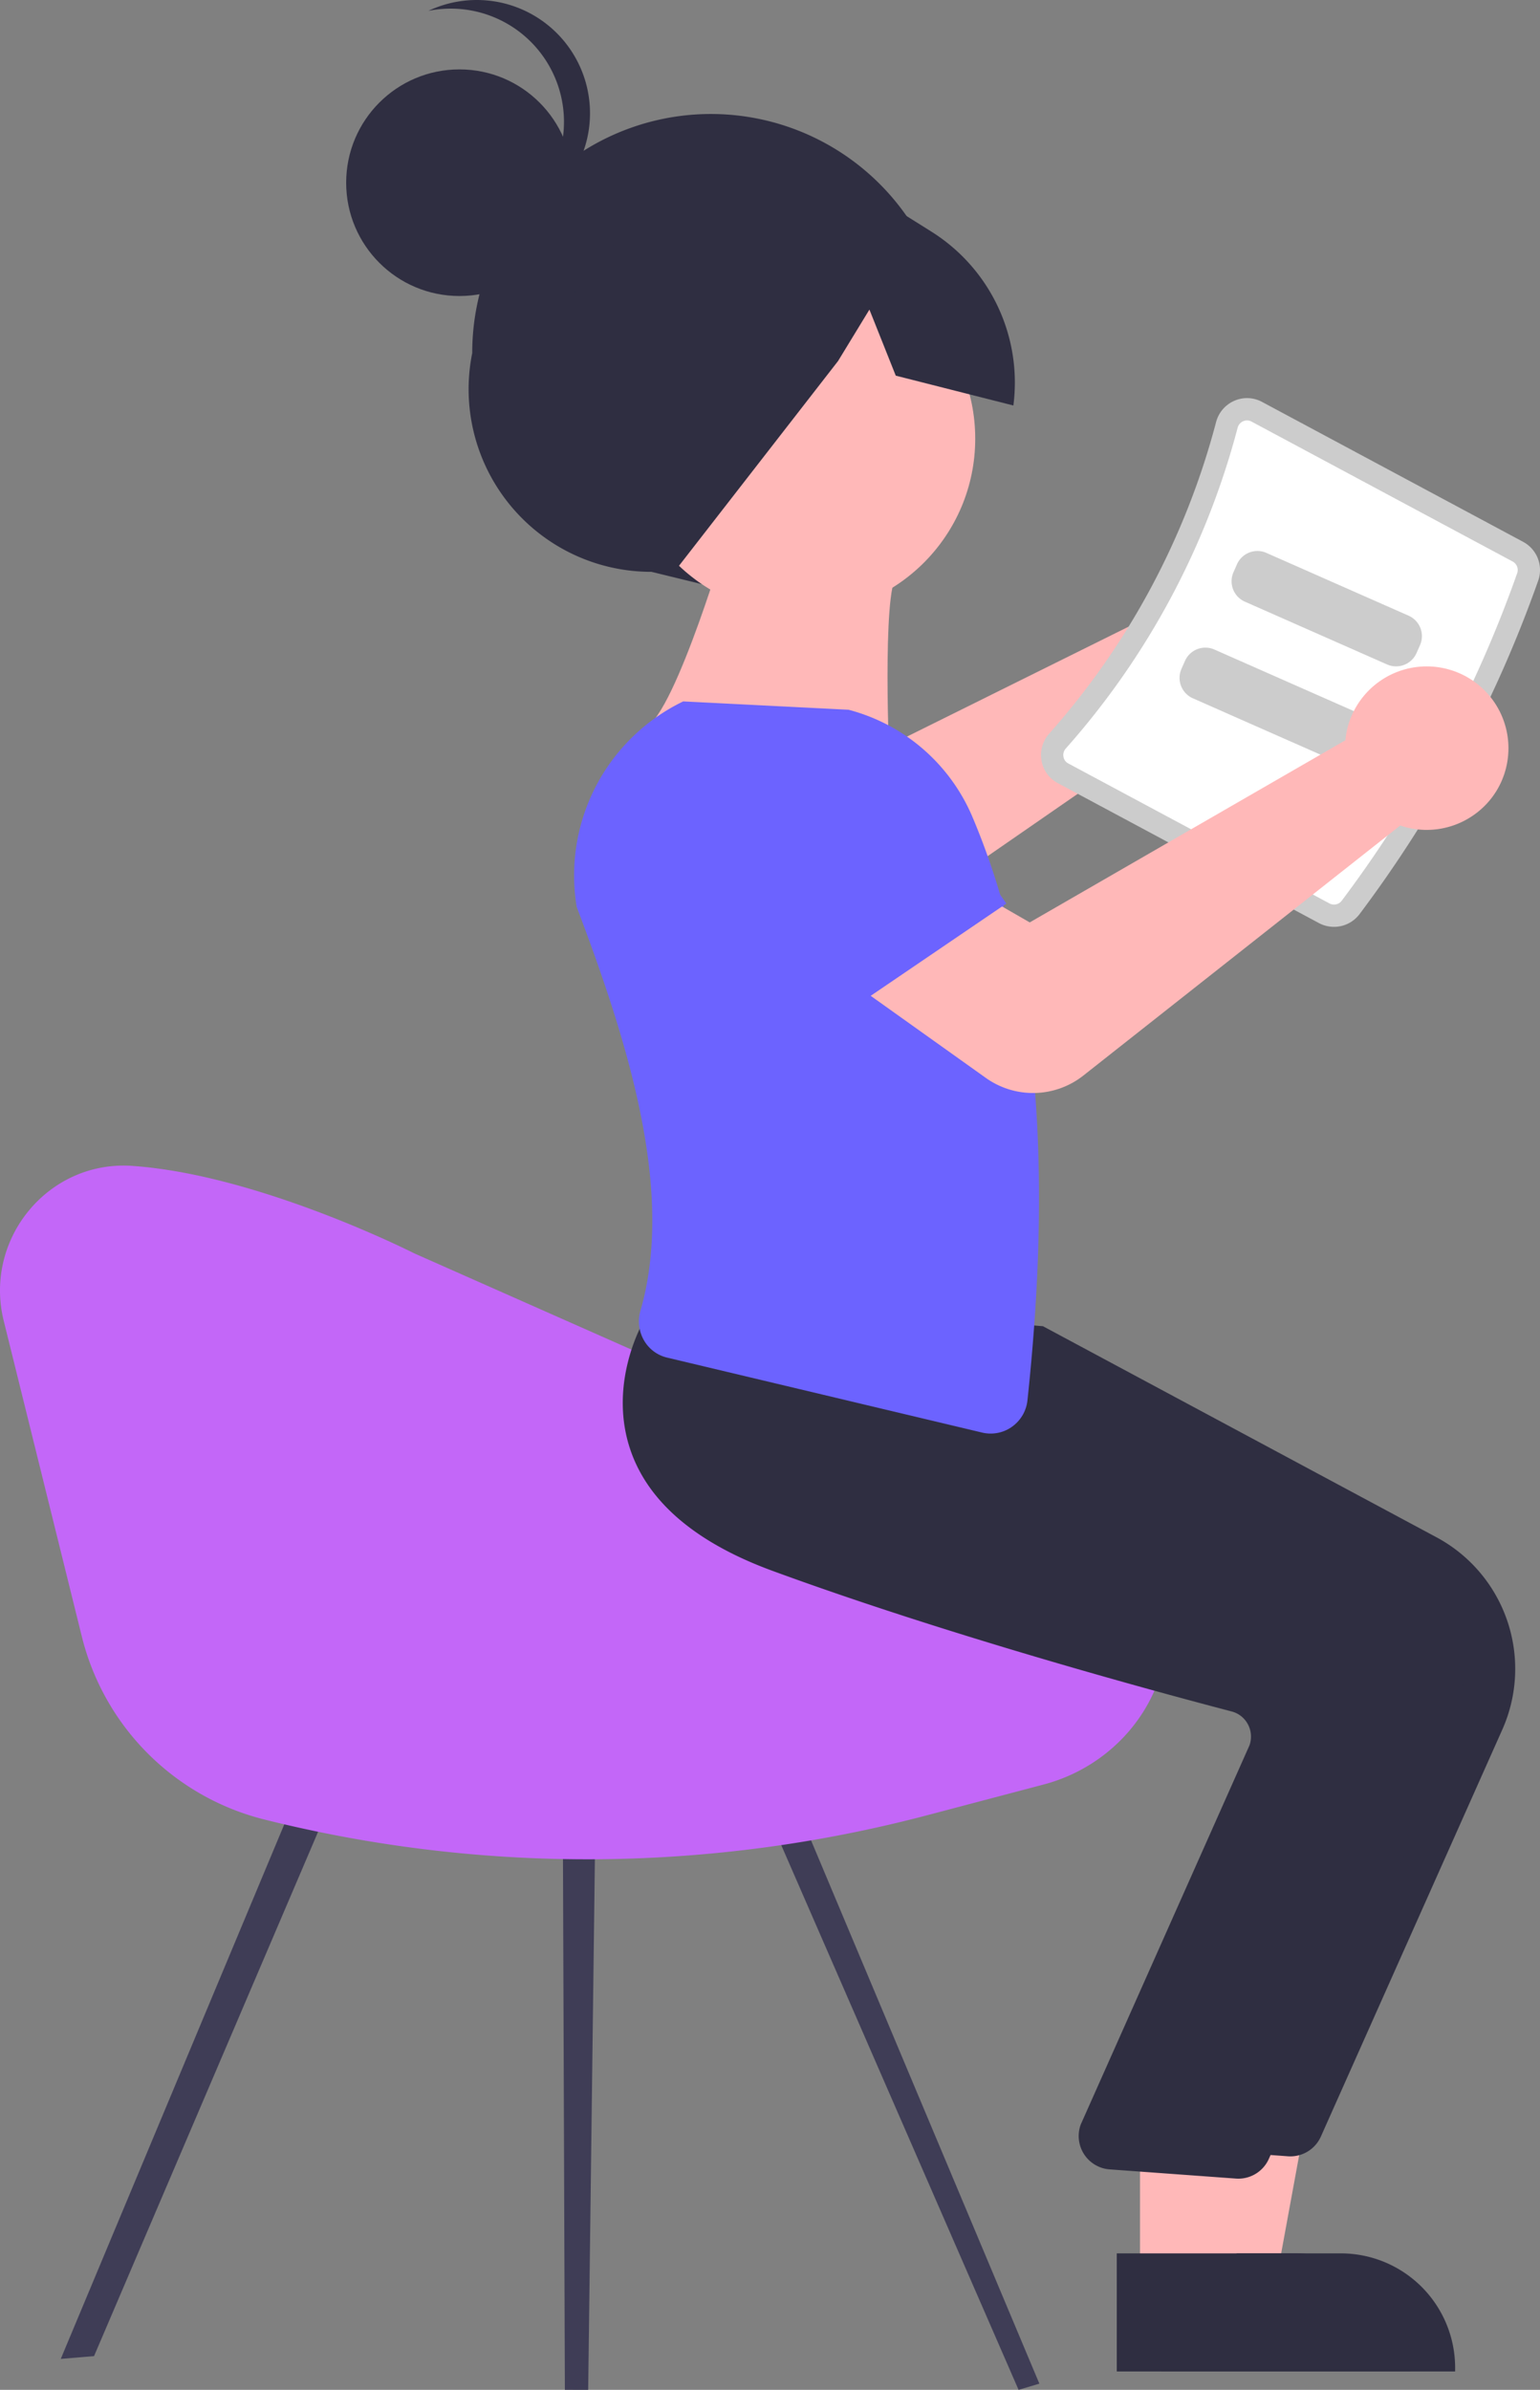 <svg xmlns="http://www.w3.org/2000/svg" width="275.417" height="427.311" viewBox="0 0 275.417 427.311">
  <rect x="0" y="0" width="275.417" height="427.311" fill="#808080" stroke="none"/>
  <g id="full_certifiacte_girl" data-name="full certifiacte girl" transform="translate(-194.633 -292.688)">
    <path id="Path_1453" data-name="Path 1453" d="M142.719,712.965l-5.951.5,43.174-103.229,5.961,1.694Z" transform="translate(68.732 1)" fill="#3f3d56"/>
    <path id="Path_1454" data-name="Path 1454" d="M320.9,720l3.716-1.112L278.942,610.231l-5.2,1.558Z" transform="translate(55.899)" fill="#3f3d56"/>
    <path id="Path_1455" data-name="Path 1455" d="M223.688,719.988l4.17.011,1.3-102.9-5.838-.016Z" transform="translate(71.968)" fill="#3f3d56"/>
    <path id="Path_1456" data-name="Path 1456" d="M291.127,589.357,305.093,645.8a44.826,44.826,0,0,0,32.642,32.721h0a238.261,238.261,0,0,0,118.547-.764l20.851-5.5c12.116-3.2,21.227-13.6,22.089-26.1a25.685,25.685,0,0,0-2.323-12.872q-.122-.26-.246-.515a34.064,34.064,0,0,0-29.6-19.138l-22.089-.713-80.445-35.64s-27.667-14.053-50.412-15.626C299.089,560.617,287.51,574.741,291.127,589.357Z" transform="translate(-95.827 -60.501)" fill="#c367f8"/>
    <g id="Group_299" data-name="Group 299" transform="translate(157.121 138.732)">
      <path id="Path_1389" data-name="Path 1389" d="M861.623,454a14.623,14.623,0,0,0-19.79,9.19,14.054,14.054,0,0,0-.426,1.907l-58.4,28.957L769.5,485.1l-16.815,19.358,20.634,16.758A14.817,14.817,0,0,0,791,521.9l59.247-40.972a13.941,13.941,0,0,0,1.349.492,14.623,14.623,0,0,0,18.62-11.378,14.226,14.226,0,0,0,.216-1.78A14.667,14.667,0,0,0,861.623,454Z" transform="translate(-593.613 -203.275)" fill="#ffb8b8"/>
      <path id="Path_1461" data-name="Path 1461" d="M374.992,422.108s-9.545,32.727-15,35.455,43.636,6.818,43.636,6.818-1.364-31.364,1.364-34.091S374.992,422.108,374.992,422.108Z" transform="translate(-207.048 -173.491)" fill="#ffb8b8"/>
      <path id="Path_1392" data-name="Path 1392" d="M501.264,498.456h16.293l7.752-42.259H501.261Z" transform="translate(-251.896 63.73)" fill="#ffb8b8"/>
      <path id="Path_1393" data-name="Path 1393" d="M736.95,705.166l52.538,0V704.5a20.449,20.449,0,0,0-20.449-20.449H736.949Z" transform="translate(-491.738 -127.187)" fill="#2f2e41"/>
      <path id="Path_1394" data-name="Path 1394" d="M844.407,705.553l32.483-72.842a26.7,26.7,0,0,0-11.72-34.268l-70.457-37.781-32.151-2.735-29.657-2.7-.214.362c-.273.462-6.65,11.476-2.34,23.553,3.269,9.161,11.774,16.316,25.277,21.267,31.517,11.556,67.926,21.433,82.116,25.143a4.587,4.587,0,0,1,2.939,2.339,4.649,4.649,0,0,1,.261,3.72l-30.178,67.8a5.981,5.981,0,0,0,5.063,8.013l22.55,1.642q.287.027.572.027a5.976,5.976,0,0,0,5.457-3.544Z" transform="translate(-570.669 -169.573)" fill="#2f2e41"/>
      <path id="Path_1395" data-name="Path 1395" d="M507.264,498.456h16.293l7.752-42.259H507.261Z" transform="translate(-265.87 63.73)" fill="#ffb8b8"/>
      <path id="Path_1396" data-name="Path 1396" d="M742.95,705.166l52.538,0V704.5a20.449,20.449,0,0,0-20.449-20.449H742.949Z" transform="translate(-505.712 -127.187)" fill="#2f2e41"/>
      <path id="Path_1397" data-name="Path 1397" d="M851.407,708.553l32.483-72.842a26.7,26.7,0,0,0-11.72-34.268l-70.457-37.781-32.151-2.735-29.657-2.7-.214.362c-.274.462-6.65,11.476-2.34,23.553,3.269,9.161,11.774,16.316,25.277,21.267,31.517,11.556,67.926,21.433,82.116,25.143a4.587,4.587,0,0,1,2.939,2.339,4.65,4.65,0,0,1,.261,3.72l-30.178,67.8a5.981,5.981,0,0,0,5.063,8.013l22.55,1.642q.287.027.572.027A5.976,5.976,0,0,0,851.407,708.553Z" transform="translate(-586.973 -168.586)" fill="#2f2e41"/>
      <path id="Path_1398" data-name="Path 1398" d="M782.464,526.758a222.618,222.618,0,0,0,32-59.716,5.718,5.718,0,0,0-2.7-6.884l-46.709-25.028a5.644,5.644,0,0,0-4.951-.2,5.74,5.74,0,0,0-3.271,3.833A136,136,0,0,1,727,494.437a5.74,5.74,0,0,0-1.38,4.846,5.644,5.644,0,0,0,2.91,4.011l46.71,25.028A5.718,5.718,0,0,0,782.464,526.758Z" transform="translate(-501.84 -209.314)" fill="#ccc"/>
      <path id="Path_1399" data-name="Path 1399" d="M778.288,523.376a1.726,1.726,0,0,1-2.156.445l-46.71-25.028a1.656,1.656,0,0,1-.867-1.192,1.751,1.751,0,0,1,.432-1.5,140,140,0,0,0,30.71-57.315,1.753,1.753,0,0,1,1.008-1.19,1.657,1.657,0,0,1,1.476.061l46.709,25.027a1.726,1.726,0,0,1,.824,2.043,218.637,218.637,0,0,1-31.425,58.647Z" transform="translate(-500.851 -208.326)" fill="#fff"/>
      <path id="Path_1400" data-name="Path 1400" d="M868.268,520.4,877.2,495.6a14.843,14.843,0,0,0-6.648-17.941C851.193,477.156,859.706,483.523,868.268,520.4Z" transform="translate(-706.238 -195.734)" fill="#6c63ff"/>
      <path id="Path_1401" data-name="Path 1401" d="M871.253,604.953a6.643,6.643,0,0,0,2.769-4.717c4.685-43.738,1.422-77.967-9.975-104.641a33.215,33.215,0,0,0-22.018-18.845l-29.57-1.493-.153.074A34.562,34.562,0,0,0,793.408,512c9.511,25.07,17.475,51.172,11.4,72.228a6.808,6.808,0,0,0,.643,5.294,6.491,6.491,0,0,0,4.141,3.069l56.323,13.4a6.6,6.6,0,0,0,5.338-1.033Z" transform="translate(-652.759 -195.888)" fill="#6c63ff"/>
      <path id="Path_1402" data-name="Path 1402" d="M743.793,464.081l25.44,11.23a3.991,3.991,0,0,0,5.258-2.037l.629-1.425a3.992,3.992,0,0,0-2.038-5.258l-25.44-11.23a3.992,3.992,0,0,0-5.258,2.037l-.629,1.425a3.991,3.991,0,0,0,2.037,5.258Z" transform="translate(-483.647 -202.546)" fill="#ccc"/>
      <path id="Path_1403" data-name="Path 1403" d="M750.793,477.081l25.44,11.23a3.991,3.991,0,0,0,5.258-2.037l.629-1.425a3.992,3.992,0,0,0-2.037-5.258l-25.44-11.23a3.992,3.992,0,0,0-5.258,2.037l-.629,1.425A3.992,3.992,0,0,0,750.793,477.081Z" transform="translate(-499.95 -198.268)" fill="#ccc"/>
      <path id="Path_1404" data-name="Path 1404" d="M768.948,543.735l56.716-44.743a13.973,13.973,0,0,0,1.377.406,14.655,14.655,0,0,0,11.719-2.248,14.5,14.5,0,0,0,6.149-10.278,14.621,14.621,0,0,0-28.754-5.051,14.052,14.052,0,0,0-.3,1.93l-56.46,32.572-14.05-8.089L729.776,528.61l21.815,15.549a14.542,14.542,0,0,0,17.357-.423Z" transform="translate(-537.724 -197.438)" fill="#ffb8b8"/>
      <path id="Path_1405" data-name="Path 1405" d="M807.155,531.345l32.36-22.005L824.308,487.8a14.843,14.843,0,0,0-18.512-4.838h0a14.843,14.843,0,0,0-7.834,17.653Z" transform="translate(-622.024 -193.828)" fill="#6c63ff"/>
      <g id="Group_166" data-name="Group 166" transform="translate(-3.425 -108.295)">
        <path id="Path_1458" data-name="Path 1458" d="M381.591,432.645l-12.685-3.092a32.657,32.657,0,0,1-32.051-39.124h0a42.685,42.685,0,0,1,42.631-42.738h0a42.685,42.685,0,0,1,42.738,42.631h0C429.417,415.35,406.891,438.812,381.591,432.645Z" transform="translate(-211.463 -65.056)" fill="#2f2e41"/>
        <circle id="Ellipse_190" data-name="Ellipse 190" cx="31.364" cy="31.364" r="31.364" transform="translate(152.62 309.324)" fill="#ffb8b8"/>
        <circle id="Ellipse_189" data-name="Ellipse 189" cx="20.26" cy="20.26" r="20.26" transform="translate(102.847 274.66)" fill="#2f2e41"/>
        <path id="Path_1457" data-name="Path 1457" d="M353.263,349.085a20.25,20.25,0,0,0-24.247-19.836,20.25,20.25,0,1,1,12.63,38.164,20.243,20.243,0,0,0,11.616-18.328Z" transform="translate(-211.463 -65.056)" fill="#2f2e41"/>
        <path id="Path_1459" data-name="Path 1459" d="M370.643,360.575l27.313-5.029,21,13.165a31.863,31.863,0,0,1,14.678,31.1L412.6,394.474l-4.711-11.812-5.61,9.2-29.334,37.75-16.47-10.488L341.793,396.11Z" transform="translate(-211.463 -65.056)" fill="#2f2e41"/>
      </g>
    </g>
  </g>
</svg>
